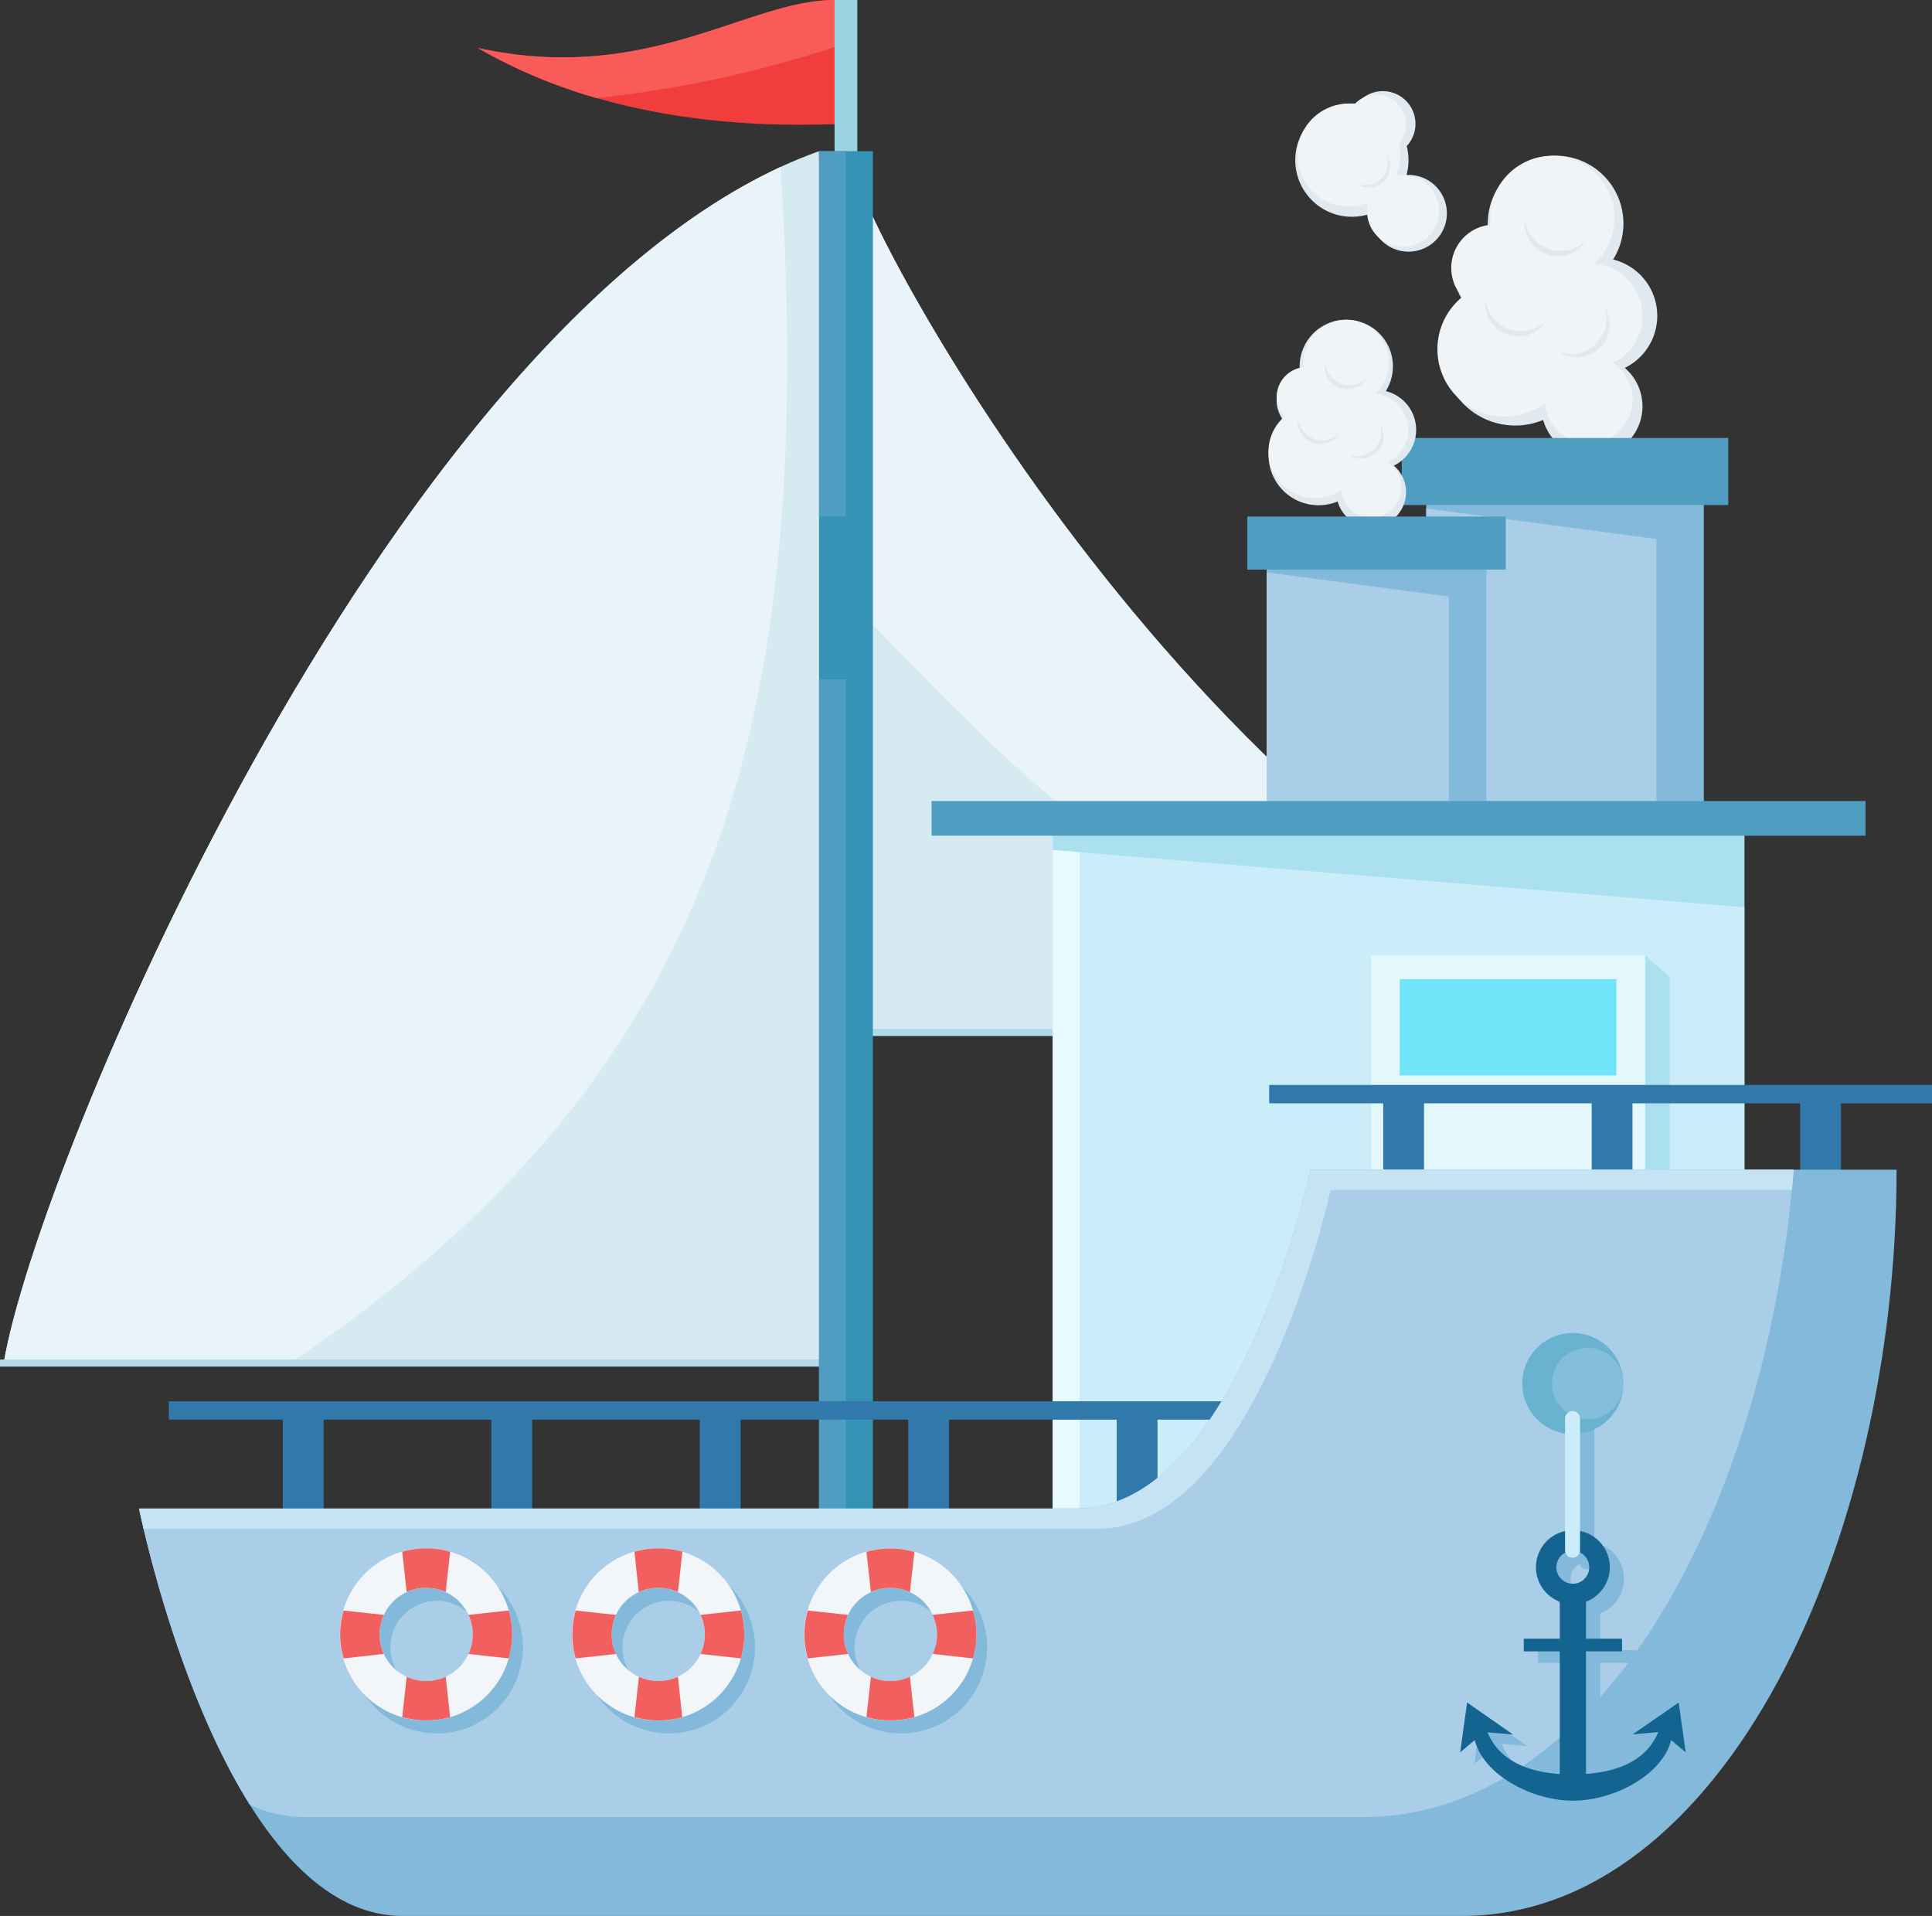 <svg xmlns="http://www.w3.org/2000/svg" viewBox="0 0 515.82 511.47"><rect x="0" y="0" width="515.82" height="511.47" fill="#333333" stroke="none"/><defs><style>.cls-1{fill:#f23d3d;}.cls-2{fill:#f95c58;}.cls-3{fill:#9ad3e2;}.cls-4{fill:#d6eaf2;}.cls-5{fill:#e8f4f9;}.cls-6{fill:#b2dbea;}.cls-7{fill:#3594b5;}.cls-8{fill:#4f9ec1;}.cls-9{fill:#dfe9ef;}.cls-10{fill:#f0f4f7;}.cls-11{fill:#83badb;}.cls-12{fill:#aacee8;}.cls-13{fill:#caedf9;}.cls-14{fill:#abe1ef;}.cls-15{fill:#e6faff;}.cls-16{fill:#e3f7fc;}.cls-17{fill:#70e5f9;}.cls-18{fill:#3079aa;}.cls-19{fill:#c6e3f4;}.cls-20{fill:#136491;}.cls-21{fill:#69b3d1;}.cls-22{fill:#83bedb;}.cls-23{fill:#f2f6f9;}.cls-24{fill:#f25f5f;}</style></defs><title>boat</title><g id="Lager_2" data-name="Lager 2"><g id="Layer_1" data-name="Layer 1"><path class="cls-1" d="M222.82,0C199.58,0,173,22.72,127.61,12.82,169.21,37,217.4,33.07,226.87,33.07,226.87,17.44,222.82,0,222.82,0Z"/><path class="cls-2" d="M222.82,0C199.58,0,173,22.72,127.61,12.82a140.18,140.18,0,0,0,31.6,13.34A302.54,302.54,0,0,0,225,11.82C224,4.89,222.82,0,222.82,0Z"/><rect class="cls-3" x="222.82" width="6.07" height="68.11"/><path class="cls-4" d="M228,44.79c1.28,14,92.22,187.11,223.73,230.83H226.9Z"/><path class="cls-5" d="M420.27,275.62h31.44C320.2,231.9,229.26,58.82,228,44.79L227.44,161C284.67,219.89,309.53,248.6,420.27,275.62Z"/><rect class="cls-6" x="228.89" y="274.67" width="223.85" height="1.9"/><path class="cls-4" d="M218.67,40.36C106.86,80.28,9.8,310.45,1,363.87H222.82Z"/><path class="cls-5" d="M208.41,44.57C101,94.25,9.53,312.09,1,363.87h76.5C192.88,286.27,217.64,191.55,208.41,44.57Z"/><rect class="cls-6" y="362.92" width="223.85" height="1.9"/><rect class="cls-7" x="218.67" y="40.36" width="14.38" height="371.5"/><rect class="cls-8" x="218.67" y="181.36" width="7.19" height="230.5"/><rect class="cls-8" x="218.67" y="40.36" width="7.19" height="97.53"/><path class="cls-9" d="M433.81,98.21a15.48,15.48,0,0,0-3.13-28.93,18.11,18.11,0,1,0-33.46-9.6q0,.45,0,.9a12.92,12.92,0,0,0-6.44,19.9A19.42,19.42,0,0,0,412,112.11a13.51,13.51,0,1,0,21.8-13.9Z"/><path class="cls-10" d="M430.64,96.9a13.95,13.95,0,0,0-5-26.49,16.58,16.58,0,1,0-27.76-12.25A16.08,16.08,0,0,0,398,60a11.58,11.58,0,0,0-7.58,19.26,18,18,0,0,0,22.07,28.43A11.72,11.72,0,1,0,430.64,96.9Z"/><path class="cls-9" d="M428.35,81.78a9.38,9.38,0,0,1,.57,3.23,9.49,9.49,0,0,1-9.49,9.49,9.38,9.38,0,0,1-3.23-.57,8.77,8.77,0,0,0,12.15-12.15Z"/><path class="cls-9" d="M423.45,64.07A9.8,9.8,0,0,1,420.8,66a9.49,9.49,0,0,1-13.63-7.46,8.78,8.78,0,0,0,16.28,5.52Z"/><path class="cls-9" d="M412.89,85.51a9.75,9.75,0,0,1-2.64,1.94,9.49,9.49,0,0,1-12.71-4.31,9.31,9.31,0,0,1-.92-3.15,8.68,8.68,0,0,0,.84,4.94,8.77,8.77,0,0,0,15.43.58Z"/><rect class="cls-11" x="380.79" y="125.95" width="74.11" height="91.74"/><polygon class="cls-12" points="442.24 217.68 380.79 217.68 380.79 135.75 442.24 143.89 442.24 217.68"/><rect class="cls-8" x="374.26" y="116.92" width="87.17" height="17.9"/><path class="cls-9" d="M372.14,124.31a10.65,10.65,0,0,0-2.15-19.9,12.45,12.45,0,1,0-23-6.6c0,.21,0,.41,0,.62a8.87,8.87,0,0,0-4.43,13.68,13.36,13.36,0,0,0,14.58,21.76,9.3,9.3,0,1,0,15-9.56Z"/><path class="cls-10" d="M370.54,123.41a9.59,9.59,0,0,0-3.43-18.22A11.4,11.4,0,1,0,348,96.76c0,.43,0,.85.07,1.27a8,8,0,0,0-5.21,13.25,12.4,12.4,0,0,0,15.18,19.55,8.06,8.06,0,1,0,12.48-7.42Z"/><path class="cls-9" d="M368.38,113a6.28,6.28,0,0,1,.39,2.22,6.52,6.52,0,0,1-8.74,6.14,6,6,0,0,0,9.34-5.06A5.94,5.94,0,0,0,368.38,113Z"/><path class="cls-9" d="M365,100.83a6.63,6.63,0,0,1-1.82,1.33,6.52,6.52,0,0,1-8.74-3,6.36,6.36,0,0,1-.64-2.17,6,6,0,0,0,11.2,3.8Z"/><path class="cls-9" d="M357.75,115.57a6.46,6.46,0,0,1-1.82,1.34,6.53,6.53,0,0,1-8.74-3,6.66,6.66,0,0,1-.64-2.17,6,6,0,0,0,8.67,6.14A6,6,0,0,0,357.75,115.57Z"/><rect class="cls-11" x="338.17" y="145.04" width="58.68" height="72.64"/><polygon class="cls-12" points="386.82 217.68 338.17 217.68 338.17 152.8 386.82 159.25 386.82 217.68"/><rect class="cls-8" x="333" y="137.89" width="69.02" height="14.17"/><rect class="cls-13" x="281.09" y="218.47" width="184.63" height="202.42"/><rect class="cls-14" x="281.09" y="216.96" width="184.63" height="202.42"/><polygon class="cls-13" points="281.09 226.9 281.09 419.38 465.72 419.38 465.72 242.19 281.09 226.9"/><polygon class="cls-15" points="281.09 226.9 281.09 419.38 288.23 419.38 288.23 227.49 281.09 226.9"/><polygon class="cls-14" points="439.22 255.07 445.8 260.73 445.8 317.46 439.22 317.46 439.22 255.07"/><rect class="cls-16" x="366.05" y="255.07" width="73.17" height="70.68"/><rect class="cls-17" x="373.71" y="261.39" width="57.84" height="25.7"/><polygon class="cls-18" points="45.07 374.08 45.07 378.99 75.51 378.99 75.51 426.61 86.41 426.61 86.41 378.99 131.17 378.99 131.17 426.61 142.07 426.61 142.07 378.99 186.83 378.99 186.83 426.61 197.73 426.61 197.73 378.99 242.49 378.99 242.49 426.61 253.38 426.61 253.38 378.99 298.15 378.99 298.15 426.61 309.04 426.61 309.04 378.99 338.86 378.99 338.86 374.08 45.07 374.08"/><polygon class="cls-18" points="515.82 289.63 338.86 289.63 338.86 294.54 369.3 294.54 369.3 342.16 380.19 342.16 380.19 294.54 424.96 294.54 424.96 342.16 435.85 342.16 435.85 294.54 480.62 294.54 480.62 342.16 491.51 342.16 491.51 294.54 515.82 294.54 515.82 289.63"/><path class="cls-11" d="M506.36,312.25H349.89s-19.45,90.47-62.23,90.47H37.13S58.88,511.47,107.5,511.47H390.29C460,511.47,506.36,411.86,506.36,312.25Z"/><path class="cls-12" d="M363.9,485.08c63.57,0,107.68-82.75,115-172.83h-129s-19.45,90.47-62.23,90.47H37.13s9.36,46.8,29.53,79a33.35,33.35,0,0,0,14.45,3.36Z"/><path class="cls-19" d="M355.26,317.63H478.41c.17-1.79.34-3.58.48-5.38h-129s-19.45,90.47-62.23,90.47H37.13s.4,2,1.2,5.38H293C335.81,408.1,355.26,317.63,355.26,317.63Z"/><path class="cls-11" d="M452,457.57l-12.28,8.55,6.82-.61c-3.4,8.28-12,10.65-19.28,11.15V443.91h9.61v-3.39h-9.61v-9.85a9.86,9.86,0,0,0-1.59-18.87v-30a2,2,0,0,0-4,0v30.05a9.86,9.86,0,0,0-1.45,18.84v9.85h-9.61v3.39h9.61v32.75c-7.26-.5-15.87-2.87-19.28-11.15l6.82.61-12.28-8.55-1.83,13.3,3.88-3.27c2.36,9.37,15.41,16.19,26.22,16.19S447.58,477,450,467.6l3.88,3.27Zm-28.26-31.72a4.39,4.39,0,0,1-2-8.31,2,2,0,0,0,3.8-.06,4.39,4.39,0,0,1-1.83,8.37Z"/><path class="cls-11" d="M139.61,439.8a23,23,0,1,0-23,22.95A23,23,0,0,0,139.61,439.8Zm-35.4,0a12.44,12.44,0,1,1,12.44,12.43A12.44,12.44,0,0,1,104.21,439.8Z"/><path class="cls-11" d="M201.58,439.8a23,23,0,1,0-23,22.95A23,23,0,0,0,201.58,439.8Zm-35.4,0a12.44,12.44,0,1,1,12.44,12.43A12.44,12.44,0,0,1,166.18,439.8Z"/><path class="cls-11" d="M263.55,439.8a23,23,0,1,0-23,22.95A23,23,0,0,0,263.55,439.8Zm-35.39,0a12.44,12.44,0,1,1,12.44,12.43A12.44,12.44,0,0,1,228.16,439.8Z"/><rect class="cls-8" x="248.73" y="213.84" width="249.35" height="9.25"/><path class="cls-20" d="M448.19,454.49,435.91,463l6.81-.6c-3.4,8.28-12,10.64-19.28,11.15V440.84h9.62v-3.39h-9.62v-9.86a9.86,9.86,0,1,0-7,0v9.86h-9.62v3.39h9.62v32.75c-7.27-.51-15.88-2.87-19.29-11.15l6.82.6-12.28-8.55-1.83,13.3,3.88-3.26c2.36,9.37,15.41,16.18,26.22,16.18s23.86-6.81,26.22-16.18l3.88,3.26ZM419.92,414a4.39,4.39,0,1,1-4.39,4.39A4.4,4.4,0,0,1,419.92,414Z"/><circle class="cls-21" cx="419.92" cy="369.35" r="13.5"/><circle class="cls-22" cx="423.89" cy="369.35" r="9.53"/><path class="cls-13" d="M419.85,415.84h0a2,2,0,0,1-2-2V378.7a2,2,0,0,1,2-2h0a2,2,0,0,1,2,2v35.14A2,2,0,0,1,419.85,415.84Z"/><path class="cls-23" d="M136.74,436.32a23,23,0,1,0-23,23A23,23,0,0,0,136.74,436.32Zm-35.4,0a12.44,12.44,0,1,1,12.44,12.44A12.43,12.43,0,0,1,101.34,436.32Z"/><path class="cls-24" d="M113.78,423.89A12.26,12.26,0,0,1,119,425l1.19-10.76a23.21,23.21,0,0,0-12.8,0L108.57,425A12.26,12.26,0,0,1,113.78,423.89Z"/><path class="cls-24" d="M120.18,458.38,119,447.62a12.48,12.48,0,0,1-10.42,0l-1.19,10.76a23.21,23.21,0,0,0,12.8,0Z"/><path class="cls-24" d="M126.22,436.32a12.41,12.41,0,0,1-1.14,5.21l10.75,1.19a22.93,22.93,0,0,0,0-12.79l-10.75,1.18A12.44,12.44,0,0,1,126.22,436.32Z"/><path class="cls-24" d="M101.34,436.32a12.44,12.44,0,0,1,1.14-5.21l-10.75-1.18a22.93,22.93,0,0,0,0,12.79l10.75-1.19A12.41,12.41,0,0,1,101.34,436.32Z"/><path class="cls-23" d="M198.71,436.32a23,23,0,1,0-23,23A23,23,0,0,0,198.71,436.32Zm-35.4,0a12.44,12.44,0,1,1,12.44,12.44A12.43,12.43,0,0,1,163.31,436.32Z"/><path class="cls-24" d="M175.75,423.89A12.26,12.26,0,0,1,181,425l1.19-10.76a23.17,23.17,0,0,0-12.79,0L170.54,425A12.29,12.29,0,0,1,175.75,423.89Z"/><path class="cls-24" d="M182.15,458.38,181,447.62a12.48,12.48,0,0,1-10.42,0l-1.18,10.76a23.17,23.17,0,0,0,12.79,0Z"/><path class="cls-24" d="M188.19,436.32a12.41,12.41,0,0,1-1.14,5.21l10.76,1.19a23.17,23.17,0,0,0,0-12.79l-10.76,1.18A12.44,12.44,0,0,1,188.19,436.32Z"/><path class="cls-24" d="M163.31,436.32a12.3,12.3,0,0,1,1.15-5.21l-10.76-1.18a23.17,23.17,0,0,0,0,12.79l10.76-1.19A12.26,12.26,0,0,1,163.31,436.32Z"/><path class="cls-23" d="M260.69,436.32a23,23,0,1,0-23,23A23,23,0,0,0,260.69,436.32Zm-35.4,0a12.44,12.44,0,1,1,12.44,12.44A12.43,12.43,0,0,1,225.29,436.32Z"/><path class="cls-24" d="M237.73,423.89a12.29,12.29,0,0,1,5.21,1.14l1.19-10.76a23.21,23.21,0,0,0-12.8,0L232.52,425A12.26,12.26,0,0,1,237.73,423.89Z"/><path class="cls-24" d="M244.13,458.38l-1.19-10.76a12.48,12.48,0,0,1-10.42,0l-1.19,10.76a23.21,23.21,0,0,0,12.8,0Z"/><path class="cls-24" d="M250.17,436.32a12.41,12.41,0,0,1-1.14,5.21l10.75,1.19a22.93,22.93,0,0,0,0-12.79L249,431.11A12.44,12.44,0,0,1,250.17,436.32Z"/><path class="cls-24" d="M225.29,436.32a12.44,12.44,0,0,1,1.14-5.21l-10.76-1.18a23.17,23.17,0,0,0,0,12.79l10.76-1.19A12.41,12.41,0,0,1,225.29,436.32Z"/><path class="cls-9" d="M376.05,46.72l-.53,0a15.2,15.2,0,0,0,.06-7.73,8.72,8.72,0,1,0-13.27-11.29,12.63,12.63,0,0,0-1.38-.07,15.12,15.12,0,1,0,4.89,29.43,10.24,10.24,0,1,0,10.23-10.36Z"/><path class="cls-10" d="M374.59,46.72a9.31,9.31,0,0,0-1.91.2,13.79,13.79,0,0,0,1.16-5.53,14.27,14.27,0,0,0-.35-3.09,7.91,7.91,0,0,0-11.78-10.55,14.35,14.35,0,0,0-1.61-.1,13.74,13.74,0,1,0,5.14,26.49,9.31,9.31,0,0,0-.26,2.19,9.61,9.61,0,1,0,9.61-9.61Z"/><path class="cls-9" d="M370.21,41.13a6.21,6.21,0,0,1-7.95,7.95,5.74,5.74,0,0,0,7.95-7.95Z"/></g></g></svg>